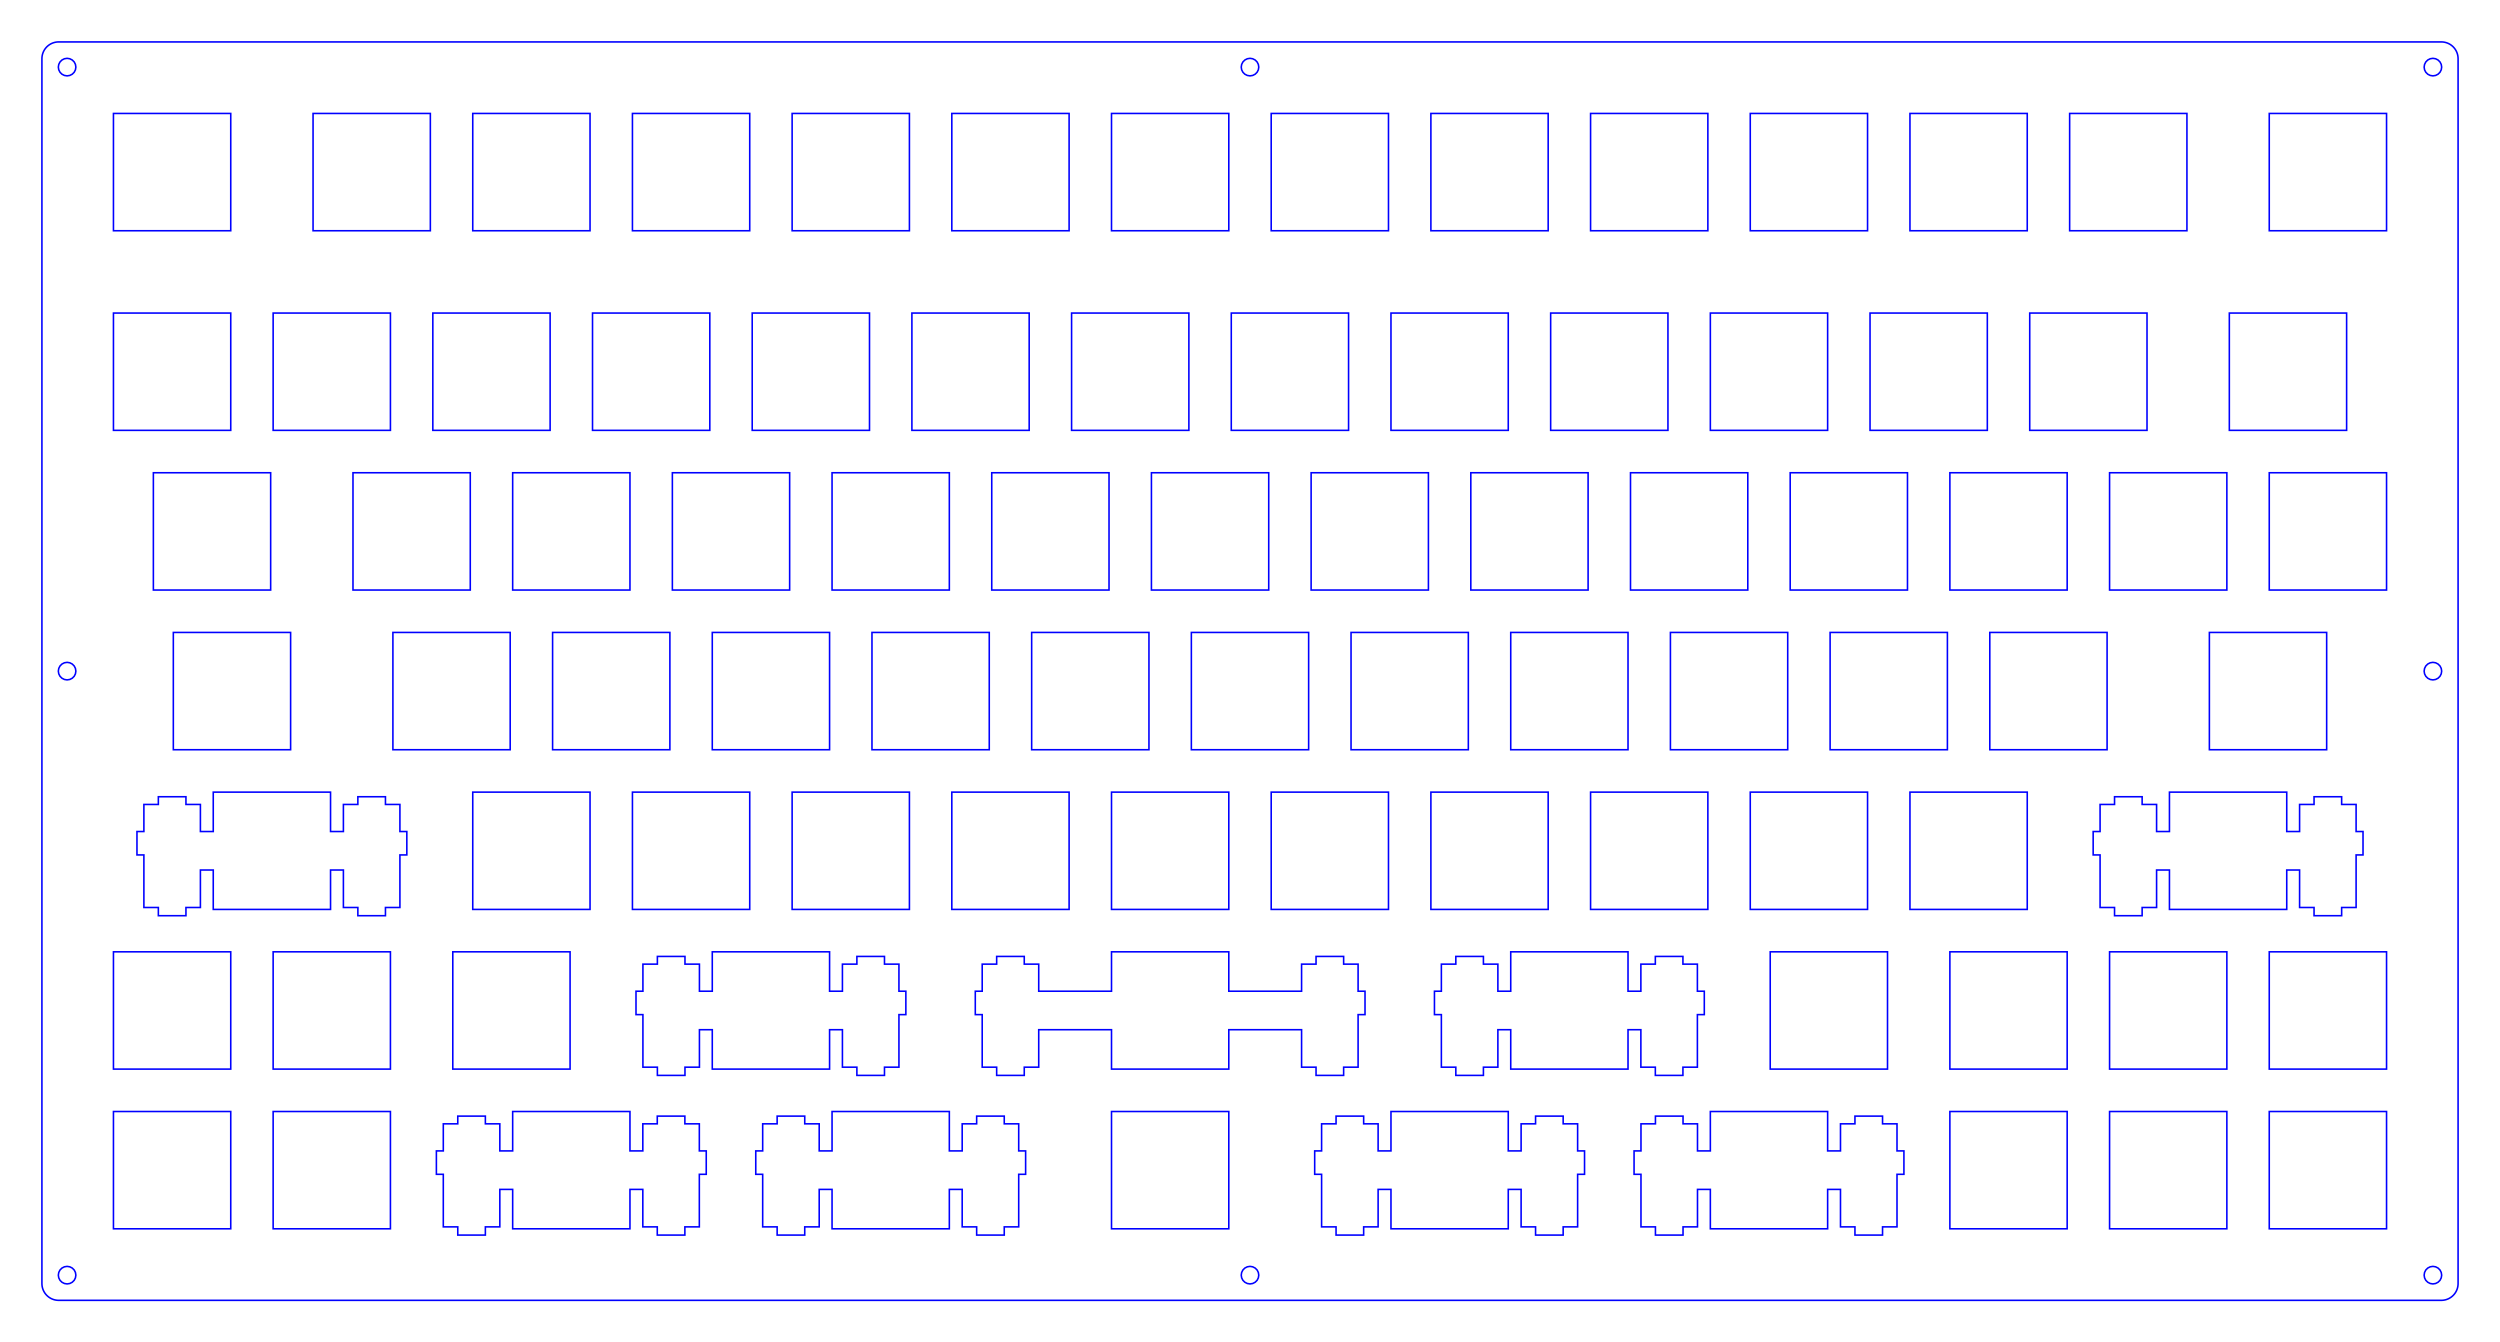 <?xml version="1.0" encoding="UTF-8"?>
<!-- Generated by SVGo -->
<svg width="298.235mm" height="160.122mm" viewBox="0.000 0.000 298.235 160.122" xmlns="http://www.w3.org/2000/svg" xmlns:xlink="http://www.w3.org/1999/xlink">
<polygon points="291.235,5.001 291.391,5.007 291.547,5.025 291.701,5.056 291.853,5.098 292.000,5.153 292.142,5.218 292.279,5.295 292.410,5.382 292.533,5.480 292.649,5.586 292.755,5.702 292.853,5.825 292.940,5.956 293.017,6.093 293.082,6.235 293.137,6.382 293.179,6.534 293.210,6.688 293.228,6.844 293.235,7.001 293.235,153.122 293.228,153.279 293.210,153.435 293.179,153.589 293.137,153.740 293.082,153.887 293.017,154.030 292.940,154.167 292.853,154.298 292.755,154.421 292.649,154.536 292.533,154.643 292.410,154.740 292.279,154.827 292.142,154.904 292.000,154.970 291.853,155.024 291.701,155.067 291.547,155.097 291.391,155.116 291.235,155.122 7.001,155.122 6.844,155.116 6.688,155.097 6.534,155.067 6.382,155.024 6.235,154.970 6.093,154.904 5.956,154.827 5.825,154.740 5.702,154.643 5.586,154.536 5.480,154.421 5.382,154.298 5.295,154.167 5.218,154.030 5.153,153.887 5.098,153.740 5.056,153.589 5.025,153.435 5.007,153.279 5.000,153.122 5.001,7.001 5.007,6.844 5.025,6.688 5.056,6.534 5.098,6.382 5.153,6.235 5.218,6.093 5.295,5.956 5.382,5.825 5.480,5.702 5.586,5.586 5.702,5.480 5.825,5.382 5.956,5.295 6.093,5.218 6.235,5.153 6.382,5.098 6.534,5.056 6.688,5.025 6.844,5.007 7.001,5.000" style="fill:none;stroke-width:0.05mm;stroke:blue"/>
<polygon points="7.681,151.123 7.390,151.272 7.158,151.503 7.010,151.795 6.958,152.118 7.010,152.441 7.158,152.733 7.390,152.964 7.681,153.113 8.004,153.164 8.328,153.113 8.619,152.964 8.851,152.733 8.999,152.441 9.050,152.118 8.999,151.795 8.851,151.503 8.619,151.272 8.328,151.123 8.004,151.072" style="fill:none;stroke-width:0.05mm;stroke:blue"/>
<polygon points="148.794,151.123 148.503,151.272 148.271,151.503 148.123,151.795 148.072,152.118 148.123,152.441 148.271,152.733 148.503,152.964 148.794,153.113 149.118,153.164 149.441,153.113 149.732,152.964 149.964,152.733 150.112,152.441 150.163,152.118 150.112,151.795 149.964,151.503 149.732,151.272 149.441,151.123 149.118,151.072" style="fill:none;stroke-width:0.05mm;stroke:blue"/>
<polygon points="289.907,151.123 289.616,151.272 289.384,151.503 289.236,151.795 289.185,152.118 289.236,152.441 289.384,152.733 289.616,152.964 289.907,153.113 290.231,153.164 290.554,153.113 290.845,152.964 291.077,152.733 291.225,152.441 291.277,152.118 291.225,151.795 291.077,151.503 290.845,151.272 290.554,151.123 290.231,151.072" style="fill:none;stroke-width:0.05mm;stroke:blue"/>
<polygon points="204.034,132.596 204.034,137.296 202.501,137.296 202.501,134.066 200.776,134.066 200.776,133.146 197.484,133.146 197.484,134.066 195.758,134.066 195.758,137.296 194.934,137.296 194.934,140.088 195.758,140.088 195.758,146.358 197.484,146.358 197.484,147.338 200.776,147.338 200.776,146.358 202.501,146.358 202.501,141.888 204.034,141.888 204.034,146.588 218.026,146.588 218.026,141.888 219.559,141.888 219.559,146.358 221.284,146.358 221.284,147.338 224.576,147.338 224.576,146.358 226.301,146.358 226.301,140.088 227.126,140.088 227.126,137.296 226.301,137.296 226.301,134.066 224.576,134.066 224.576,133.146 221.284,133.146 221.284,134.066 219.559,134.066 219.559,137.296 218.026,137.296 218.026,132.596" style="fill:none;stroke-width:0.05mm;stroke:blue"/>
<polygon points="165.934,132.596 165.934,137.296 164.401,137.296 164.401,134.066 162.676,134.066 162.676,133.146 159.384,133.146 159.384,134.066 157.659,134.066 157.659,137.296 156.834,137.296 156.834,140.088 157.659,140.088 157.659,146.358 159.384,146.358 159.384,147.338 162.676,147.338 162.676,146.358 164.401,146.358 164.401,141.888 165.934,141.888 165.934,146.588 179.926,146.588 179.926,141.888 181.459,141.888 181.459,146.358 183.184,146.358 183.184,147.338 186.476,147.338 186.476,146.358 188.201,146.358 188.201,140.088 189.026,140.088 189.026,137.296 188.201,137.296 188.201,134.066 186.476,134.066 186.476,133.146 183.184,133.146 183.184,134.066 181.459,134.066 181.459,137.296 179.926,137.296 179.926,132.596" style="fill:none;stroke-width:0.05mm;stroke:blue"/>
<polygon points="99.259,132.596 99.259,137.296 97.726,137.296 97.726,134.066 96.000,134.066 96.000,133.146 92.708,133.146 92.708,134.066 90.983,134.066 90.983,137.296 90.158,137.296 90.158,140.088 90.983,140.088 90.983,146.358 92.708,146.358 92.708,147.338 96.000,147.338 96.000,146.358 97.726,146.358 97.726,141.888 99.259,141.888 99.259,146.588 113.250,146.588 113.250,141.888 114.783,141.888 114.783,146.358 116.509,146.358 116.509,147.338 119.801,147.338 119.801,146.358 121.525,146.358 121.525,140.088 122.351,140.088 122.351,137.296 121.525,137.296 121.525,134.066 119.801,134.066 119.801,133.146 116.509,133.146 116.509,134.066 114.783,134.066 114.783,137.296 113.250,137.296 113.250,132.596" style="fill:none;stroke-width:0.05mm;stroke:blue"/>
<polygon points="61.158,132.596 61.158,137.296 59.626,137.296 59.626,134.066 57.901,134.066 57.901,133.146 54.609,133.146 54.609,134.066 52.883,134.066 52.883,137.296 52.058,137.296 52.058,140.088 52.883,140.088 52.883,146.358 54.609,146.358 54.609,147.338 57.901,147.338 57.901,146.358 59.626,146.358 59.626,141.888 61.158,141.888 61.158,146.588 75.150,146.588 75.150,141.888 76.684,141.888 76.684,146.358 78.409,146.358 78.409,147.338 81.701,147.338 81.701,146.358 83.426,146.358 83.426,140.088 84.251,140.088 84.251,137.296 83.426,137.296 83.426,134.066 81.701,134.066 81.701,133.146 78.409,133.146 78.409,134.066 76.684,134.066 76.684,137.296 75.150,137.296 75.150,132.596" style="fill:none;stroke-width:0.05mm;stroke:blue"/>
<polygon points="270.709,132.596 270.709,146.588 284.701,146.588 284.701,132.596" style="fill:none;stroke-width:0.05mm;stroke:blue"/>
<polygon points="251.659,132.596 251.659,146.588 265.651,146.588 265.651,132.596" style="fill:none;stroke-width:0.05mm;stroke:blue"/>
<polygon points="232.608,132.596 232.608,146.588 246.601,146.588 246.601,132.596" style="fill:none;stroke-width:0.05mm;stroke:blue"/>
<polygon points="132.596,132.596 132.596,146.588 146.588,146.588 146.588,132.596" style="fill:none;stroke-width:0.05mm;stroke:blue"/>
<polygon points="32.584,132.596 32.584,146.588 46.576,146.588 46.576,132.596" style="fill:none;stroke-width:0.05mm;stroke:blue"/>
<polygon points="13.534,132.596 13.534,146.588 27.526,146.588 27.526,132.596" style="fill:none;stroke-width:0.05mm;stroke:blue"/>
<polygon points="180.221,113.546 180.221,118.246 178.688,118.246 178.688,115.016 176.963,115.016 176.963,114.096 173.671,114.096 173.671,115.016 171.946,115.016 171.946,118.246 171.121,118.246 171.121,121.038 171.946,121.038 171.946,127.308 173.671,127.308 173.671,128.288 176.963,128.288 176.963,127.308 178.688,127.308 178.688,122.838 180.221,122.838 180.221,127.538 194.213,127.538 194.213,122.838 195.746,122.838 195.746,127.308 197.471,127.308 197.471,128.288 200.763,128.288 200.763,127.308 202.488,127.308 202.488,121.038 203.313,121.038 203.313,118.246 202.488,118.246 202.488,115.016 200.763,115.016 200.763,114.096 197.471,114.096 197.471,115.016 195.746,115.016 195.746,118.246 194.213,118.246 194.213,113.546" style="fill:none;stroke-width:0.05mm;stroke:blue"/>
<polygon points="132.596,113.546 132.596,118.246 123.913,118.246 123.913,115.016 122.188,115.016 122.188,114.096 118.896,114.096 118.896,115.016 117.171,115.016 117.171,118.246 116.346,118.246 116.346,121.038 117.171,121.038 117.171,127.308 118.896,127.308 118.896,128.288 122.188,128.288 122.188,127.308 123.913,127.308 123.913,122.838 132.596,122.838 132.596,127.538 146.588,127.538 146.588,122.838 155.271,122.838 155.271,127.308 156.996,127.308 156.996,128.288 160.288,128.288 160.288,127.308 162.013,127.308 162.013,121.038 162.838,121.038 162.838,118.246 162.013,118.246 162.013,115.016 160.288,115.016 160.288,114.096 156.996,114.096 156.996,115.016 155.271,115.016 155.271,118.246 146.588,118.246 146.588,113.546" style="fill:none;stroke-width:0.05mm;stroke:blue"/>
<polygon points="84.971,113.546 84.971,118.246 83.438,118.246 83.438,115.016 81.713,115.016 81.713,114.096 78.421,114.096 78.421,115.016 76.696,115.016 76.696,118.246 75.871,118.246 75.871,121.038 76.696,121.038 76.696,127.308 78.421,127.308 78.421,128.288 81.713,128.288 81.713,127.308 83.438,127.308 83.438,122.838 84.971,122.838 84.971,127.538 98.963,127.538 98.963,122.838 100.496,122.838 100.496,127.308 102.221,127.308 102.221,128.288 105.513,128.288 105.513,127.308 107.238,127.308 107.238,121.038 108.063,121.038 108.063,118.246 107.238,118.246 107.238,115.016 105.513,115.016 105.513,114.096 102.221,114.096 102.221,115.016 100.496,115.016 100.496,118.246 98.963,118.246 98.963,113.546" style="fill:none;stroke-width:0.05mm;stroke:blue"/>
<polygon points="270.709,113.546 270.709,127.538 284.701,127.538 284.701,113.546" style="fill:none;stroke-width:0.05mm;stroke:blue"/>
<polygon points="251.659,113.546 251.659,127.538 265.651,127.538 265.651,113.546" style="fill:none;stroke-width:0.05mm;stroke:blue"/>
<polygon points="232.609,113.546 232.609,127.538 246.601,127.538 246.601,113.546" style="fill:none;stroke-width:0.05mm;stroke:blue"/>
<polygon points="211.177,113.546 211.177,127.538 225.169,127.538 225.169,113.546" style="fill:none;stroke-width:0.05mm;stroke:blue"/>
<polygon points="54.015,113.546 54.015,127.538 68.007,127.538 68.007,113.546" style="fill:none;stroke-width:0.05mm;stroke:blue"/>
<polygon points="32.584,113.546 32.584,127.538 46.576,127.538 46.576,113.546" style="fill:none;stroke-width:0.05mm;stroke:blue"/>
<polygon points="13.534,113.546 13.534,127.538 27.526,127.538 27.526,113.546" style="fill:none;stroke-width:0.05mm;stroke:blue"/>
<polygon points="258.802,94.496 258.802,99.196 257.268,99.196 257.268,95.966 255.544,95.966 255.544,95.046 252.252,95.046 252.252,95.966 250.527,95.966 250.527,99.196 249.702,99.196 249.702,101.988 250.527,101.988 250.527,108.258 252.252,108.258 252.252,109.238 255.544,109.238 255.544,108.258 257.268,108.258 257.268,103.788 258.802,103.788 258.802,108.488 272.794,108.488 272.794,103.788 274.327,103.788 274.327,108.258 276.052,108.258 276.052,109.238 279.344,109.238 279.344,108.258 281.069,108.258 281.069,101.988 281.894,101.988 281.894,99.196 281.069,99.196 281.069,95.966 279.344,95.966 279.344,95.046 276.052,95.046 276.052,95.966 274.327,95.966 274.327,99.196 272.794,99.196 272.794,94.496" style="fill:none;stroke-width:0.05mm;stroke:blue"/>
<polygon points="25.440,94.496 25.440,99.196 23.907,99.196 23.907,95.966 22.182,95.966 22.182,95.046 18.890,95.046 18.890,95.966 17.165,95.966 17.165,99.196 16.339,99.196 16.339,101.988 17.165,101.988 17.165,108.258 18.890,108.258 18.890,109.238 22.182,109.238 22.182,108.258 23.907,108.258 23.907,103.788 25.440,103.788 25.440,108.488 39.432,108.488 39.432,103.788 40.965,103.788 40.965,108.258 42.690,108.258 42.690,109.238 45.982,109.238 45.982,108.258 47.707,108.258 47.707,101.988 48.532,101.988 48.532,99.196 47.707,99.196 47.707,95.966 45.982,95.966 45.982,95.046 42.690,95.046 42.690,95.966 40.965,95.966 40.965,99.196 39.432,99.196 39.432,94.496" style="fill:none;stroke-width:0.05mm;stroke:blue"/>
<polygon points="227.846,94.496 227.846,108.488 241.838,108.488 241.838,94.496" style="fill:none;stroke-width:0.05mm;stroke:blue"/>
<polygon points="208.796,94.496 208.796,108.488 222.788,108.488 222.788,94.496" style="fill:none;stroke-width:0.05mm;stroke:blue"/>
<polygon points="189.746,94.496 189.746,108.488 203.738,108.488 203.738,94.496" style="fill:none;stroke-width:0.05mm;stroke:blue"/>
<polygon points="170.696,94.496 170.696,108.488 184.688,108.488 184.688,94.496" style="fill:none;stroke-width:0.05mm;stroke:blue"/>
<polygon points="151.646,94.496 151.646,108.488 165.638,108.488 165.638,94.496" style="fill:none;stroke-width:0.05mm;stroke:blue"/>
<polygon points="132.596,94.496 132.596,108.488 146.588,108.488 146.588,94.496" style="fill:none;stroke-width:0.05mm;stroke:blue"/>
<polygon points="113.546,94.496 113.546,108.488 127.538,108.488 127.538,94.496" style="fill:none;stroke-width:0.05mm;stroke:blue"/>
<polygon points="94.496,94.496 94.496,108.488 108.488,108.488 108.488,94.496" style="fill:none;stroke-width:0.05mm;stroke:blue"/>
<polygon points="75.446,94.496 75.446,108.488 89.438,108.488 89.438,94.496" style="fill:none;stroke-width:0.05mm;stroke:blue"/>
<polygon points="56.396,94.496 56.396,108.488 70.388,108.488 70.388,94.496" style="fill:none;stroke-width:0.05mm;stroke:blue"/>
<polygon points="263.565,75.446 263.565,89.438 277.557,89.438 277.557,75.446" style="fill:none;stroke-width:0.05mm;stroke:blue"/>
<polygon points="237.371,75.446 237.371,89.438 251.363,89.438 251.363,75.446" style="fill:none;stroke-width:0.05mm;stroke:blue"/>
<polygon points="218.321,75.446 218.321,89.438 232.313,89.438 232.313,75.446" style="fill:none;stroke-width:0.05mm;stroke:blue"/>
<polygon points="199.271,75.446 199.271,89.438 213.263,89.438 213.263,75.446" style="fill:none;stroke-width:0.05mm;stroke:blue"/>
<polygon points="180.221,75.446 180.221,89.438 194.213,89.438 194.213,75.446" style="fill:none;stroke-width:0.05mm;stroke:blue"/>
<polygon points="161.171,75.446 161.171,89.438 175.163,89.438 175.163,75.446" style="fill:none;stroke-width:0.05mm;stroke:blue"/>
<polygon points="142.121,75.446 142.121,89.438 156.113,89.438 156.113,75.446" style="fill:none;stroke-width:0.05mm;stroke:blue"/>
<polygon points="123.071,75.446 123.071,89.438 137.063,89.438 137.063,75.446" style="fill:none;stroke-width:0.05mm;stroke:blue"/>
<polygon points="104.021,75.446 104.021,89.438 118.013,89.438 118.013,75.446" style="fill:none;stroke-width:0.05mm;stroke:blue"/>
<polygon points="84.971,75.446 84.971,89.438 98.963,89.438 98.963,75.446" style="fill:none;stroke-width:0.05mm;stroke:blue"/>
<polygon points="65.921,75.446 65.921,89.438 79.913,89.438 79.913,75.446" style="fill:none;stroke-width:0.05mm;stroke:blue"/>
<polygon points="46.871,75.446 46.871,89.438 60.863,89.438 60.863,75.446" style="fill:none;stroke-width:0.05mm;stroke:blue"/>
<polygon points="20.677,75.446 20.677,89.438 34.669,89.438 34.669,75.446" style="fill:none;stroke-width:0.05mm;stroke:blue"/>
<polygon points="7.681,79.066 7.390,79.215 7.158,79.446 7.010,79.738 6.958,80.061 7.010,80.384 7.158,80.676 7.390,80.907 7.681,81.056 8.004,81.107 8.328,81.056 8.619,80.907 8.851,80.676 8.999,80.384 9.050,80.061 8.999,79.738 8.851,79.446 8.619,79.215 8.328,79.066 8.004,79.015" style="fill:none;stroke-width:0.05mm;stroke:blue"/>
<polygon points="289.907,79.066 289.616,79.215 289.384,79.446 289.236,79.738 289.185,80.061 289.236,80.384 289.384,80.676 289.616,80.907 289.907,81.056 290.231,81.107 290.554,81.056 290.845,80.907 291.077,80.676 291.225,80.384 291.277,80.061 291.225,79.738 291.077,79.446 290.845,79.215 290.554,79.066 290.231,79.015" style="fill:none;stroke-width:0.05mm;stroke:blue"/>
<polygon points="270.709,56.396 270.709,70.388 284.701,70.388 284.701,56.396" style="fill:none;stroke-width:0.05mm;stroke:blue"/>
<polygon points="251.659,56.396 251.659,70.388 265.651,70.388 265.651,56.396" style="fill:none;stroke-width:0.05mm;stroke:blue"/>
<polygon points="232.609,56.396 232.609,70.388 246.601,70.388 246.601,56.396" style="fill:none;stroke-width:0.05mm;stroke:blue"/>
<polygon points="213.559,56.396 213.559,70.388 227.551,70.388 227.551,56.396" style="fill:none;stroke-width:0.05mm;stroke:blue"/>
<polygon points="194.509,56.396 194.509,70.388 208.501,70.388 208.501,56.396" style="fill:none;stroke-width:0.05mm;stroke:blue"/>
<polygon points="175.459,56.396 175.459,70.388 189.451,70.388 189.451,56.396" style="fill:none;stroke-width:0.05mm;stroke:blue"/>
<polygon points="156.409,56.396 156.409,70.388 170.401,70.388 170.401,56.396" style="fill:none;stroke-width:0.05mm;stroke:blue"/>
<polygon points="137.358,56.396 137.358,70.388 151.351,70.388 151.351,56.396" style="fill:none;stroke-width:0.05mm;stroke:blue"/>
<polygon points="118.309,56.396 118.309,70.388 132.300,70.388 132.300,56.396" style="fill:none;stroke-width:0.05mm;stroke:blue"/>
<polygon points="99.259,56.396 99.259,70.388 113.250,70.388 113.250,56.396" style="fill:none;stroke-width:0.05mm;stroke:blue"/>
<polygon points="80.209,56.396 80.209,70.388 94.200,70.388 94.200,56.396" style="fill:none;stroke-width:0.05mm;stroke:blue"/>
<polygon points="61.158,56.396 61.158,70.388 75.150,70.388 75.150,56.396" style="fill:none;stroke-width:0.05mm;stroke:blue"/>
<polygon points="42.109,56.396 42.109,70.388 56.101,70.388 56.101,56.396" style="fill:none;stroke-width:0.05mm;stroke:blue"/>
<polygon points="18.296,56.396 18.296,70.388 32.288,70.388 32.288,56.396" style="fill:none;stroke-width:0.05mm;stroke:blue"/>
<polygon points="265.946,37.346 265.946,51.338 279.938,51.338 279.938,37.346" style="fill:none;stroke-width:0.05mm;stroke:blue"/>
<polygon points="242.134,37.346 242.134,51.338 256.126,51.338 256.126,37.346" style="fill:none;stroke-width:0.05mm;stroke:blue"/>
<polygon points="223.084,37.346 223.084,51.338 237.076,51.338 237.076,37.346" style="fill:none;stroke-width:0.05mm;stroke:blue"/>
<polygon points="204.034,37.346 204.034,51.338 218.026,51.338 218.026,37.346" style="fill:none;stroke-width:0.05mm;stroke:blue"/>
<polygon points="184.984,37.346 184.984,51.338 198.976,51.338 198.976,37.346" style="fill:none;stroke-width:0.05mm;stroke:blue"/>
<polygon points="165.934,37.346 165.934,51.338 179.926,51.338 179.926,37.346" style="fill:none;stroke-width:0.05mm;stroke:blue"/>
<polygon points="146.884,37.346 146.884,51.338 160.876,51.338 160.876,37.346" style="fill:none;stroke-width:0.05mm;stroke:blue"/>
<polygon points="127.834,37.346 127.834,51.338 141.826,51.338 141.826,37.346" style="fill:none;stroke-width:0.05mm;stroke:blue"/>
<polygon points="108.784,37.346 108.784,51.338 122.775,51.338 122.775,37.346" style="fill:none;stroke-width:0.05mm;stroke:blue"/>
<polygon points="89.734,37.346 89.734,51.338 103.726,51.338 103.726,37.346" style="fill:none;stroke-width:0.05mm;stroke:blue"/>
<polygon points="70.684,37.346 70.684,51.338 84.676,51.338 84.676,37.346" style="fill:none;stroke-width:0.05mm;stroke:blue"/>
<polygon points="51.634,37.346 51.634,51.338 65.626,51.338 65.626,37.346" style="fill:none;stroke-width:0.05mm;stroke:blue"/>
<polygon points="32.584,37.346 32.584,51.338 46.576,51.338 46.576,37.346" style="fill:none;stroke-width:0.05mm;stroke:blue"/>
<polygon points="13.534,37.346 13.534,51.338 27.526,51.338 27.526,37.346" style="fill:none;stroke-width:0.05mm;stroke:blue"/>
<polygon points="270.709,13.534 270.709,27.526 284.701,27.526 284.701,13.534" style="fill:none;stroke-width:0.05mm;stroke:blue"/>
<polygon points="246.896,13.534 246.896,27.526 260.888,27.526 260.888,13.534" style="fill:none;stroke-width:0.05mm;stroke:blue"/>
<polygon points="227.846,13.534 227.846,27.526 241.838,27.526 241.838,13.534" style="fill:none;stroke-width:0.05mm;stroke:blue"/>
<polygon points="208.796,13.534 208.796,27.526 222.788,27.526 222.788,13.534" style="fill:none;stroke-width:0.05mm;stroke:blue"/>
<polygon points="189.746,13.534 189.746,27.526 203.738,27.526 203.738,13.534" style="fill:none;stroke-width:0.05mm;stroke:blue"/>
<polygon points="170.696,13.534 170.696,27.526 184.688,27.526 184.688,13.534" style="fill:none;stroke-width:0.05mm;stroke:blue"/>
<polygon points="151.646,13.534 151.646,27.526 165.638,27.526 165.638,13.534" style="fill:none;stroke-width:0.05mm;stroke:blue"/>
<polygon points="132.596,13.534 132.596,27.526 146.588,27.526 146.588,13.534" style="fill:none;stroke-width:0.05mm;stroke:blue"/>
<polygon points="113.546,13.534 113.546,27.526 127.538,27.526 127.538,13.534" style="fill:none;stroke-width:0.05mm;stroke:blue"/>
<polygon points="94.496,13.534 94.496,27.526 108.488,27.526 108.488,13.534" style="fill:none;stroke-width:0.05mm;stroke:blue"/>
<polygon points="75.446,13.534 75.446,27.526 89.438,27.526 89.438,13.534" style="fill:none;stroke-width:0.05mm;stroke:blue"/>
<polygon points="56.396,13.534 56.396,27.526 70.388,27.526 70.388,13.534" style="fill:none;stroke-width:0.05mm;stroke:blue"/>
<polygon points="37.346,13.534 37.346,27.526 51.338,27.526 51.338,13.534" style="fill:none;stroke-width:0.05mm;stroke:blue"/>
<polygon points="13.534,13.534 13.534,27.526 27.526,27.526 27.526,13.534" style="fill:none;stroke-width:0.05mm;stroke:blue"/>
<polygon points="7.681,7.010 7.390,7.158 7.158,7.390 7.010,7.681 6.958,8.004 7.010,8.328 7.158,8.619 7.390,8.851 7.681,8.999 8.004,9.050 8.328,8.999 8.619,8.851 8.851,8.619 8.999,8.328 9.050,8.004 8.999,7.681 8.851,7.390 8.619,7.158 8.328,7.010 8.004,6.958" style="fill:none;stroke-width:0.05mm;stroke:blue"/>
<polygon points="289.907,7.010 289.616,7.158 289.384,7.390 289.236,7.681 289.185,8.005 289.236,8.328 289.384,8.619 289.616,8.851 289.907,8.999 290.231,9.050 290.554,8.999 290.845,8.851 291.077,8.619 291.225,8.328 291.277,8.005 291.225,7.681 291.077,7.390 290.845,7.158 290.554,7.010 290.231,6.958" style="fill:none;stroke-width:0.05mm;stroke:blue"/>
<polygon points="148.794,7.010 148.503,7.158 148.271,7.390 148.123,7.681 148.072,8.005 148.123,8.328 148.271,8.619 148.503,8.851 148.794,8.999 149.118,9.050 149.441,8.999 149.732,8.851 149.964,8.619 150.112,8.328 150.164,8.005 150.112,7.681 149.964,7.390 149.732,7.158 149.441,7.010 149.118,6.958" style="fill:none;stroke-width:0.05mm;stroke:blue"/>
</svg>